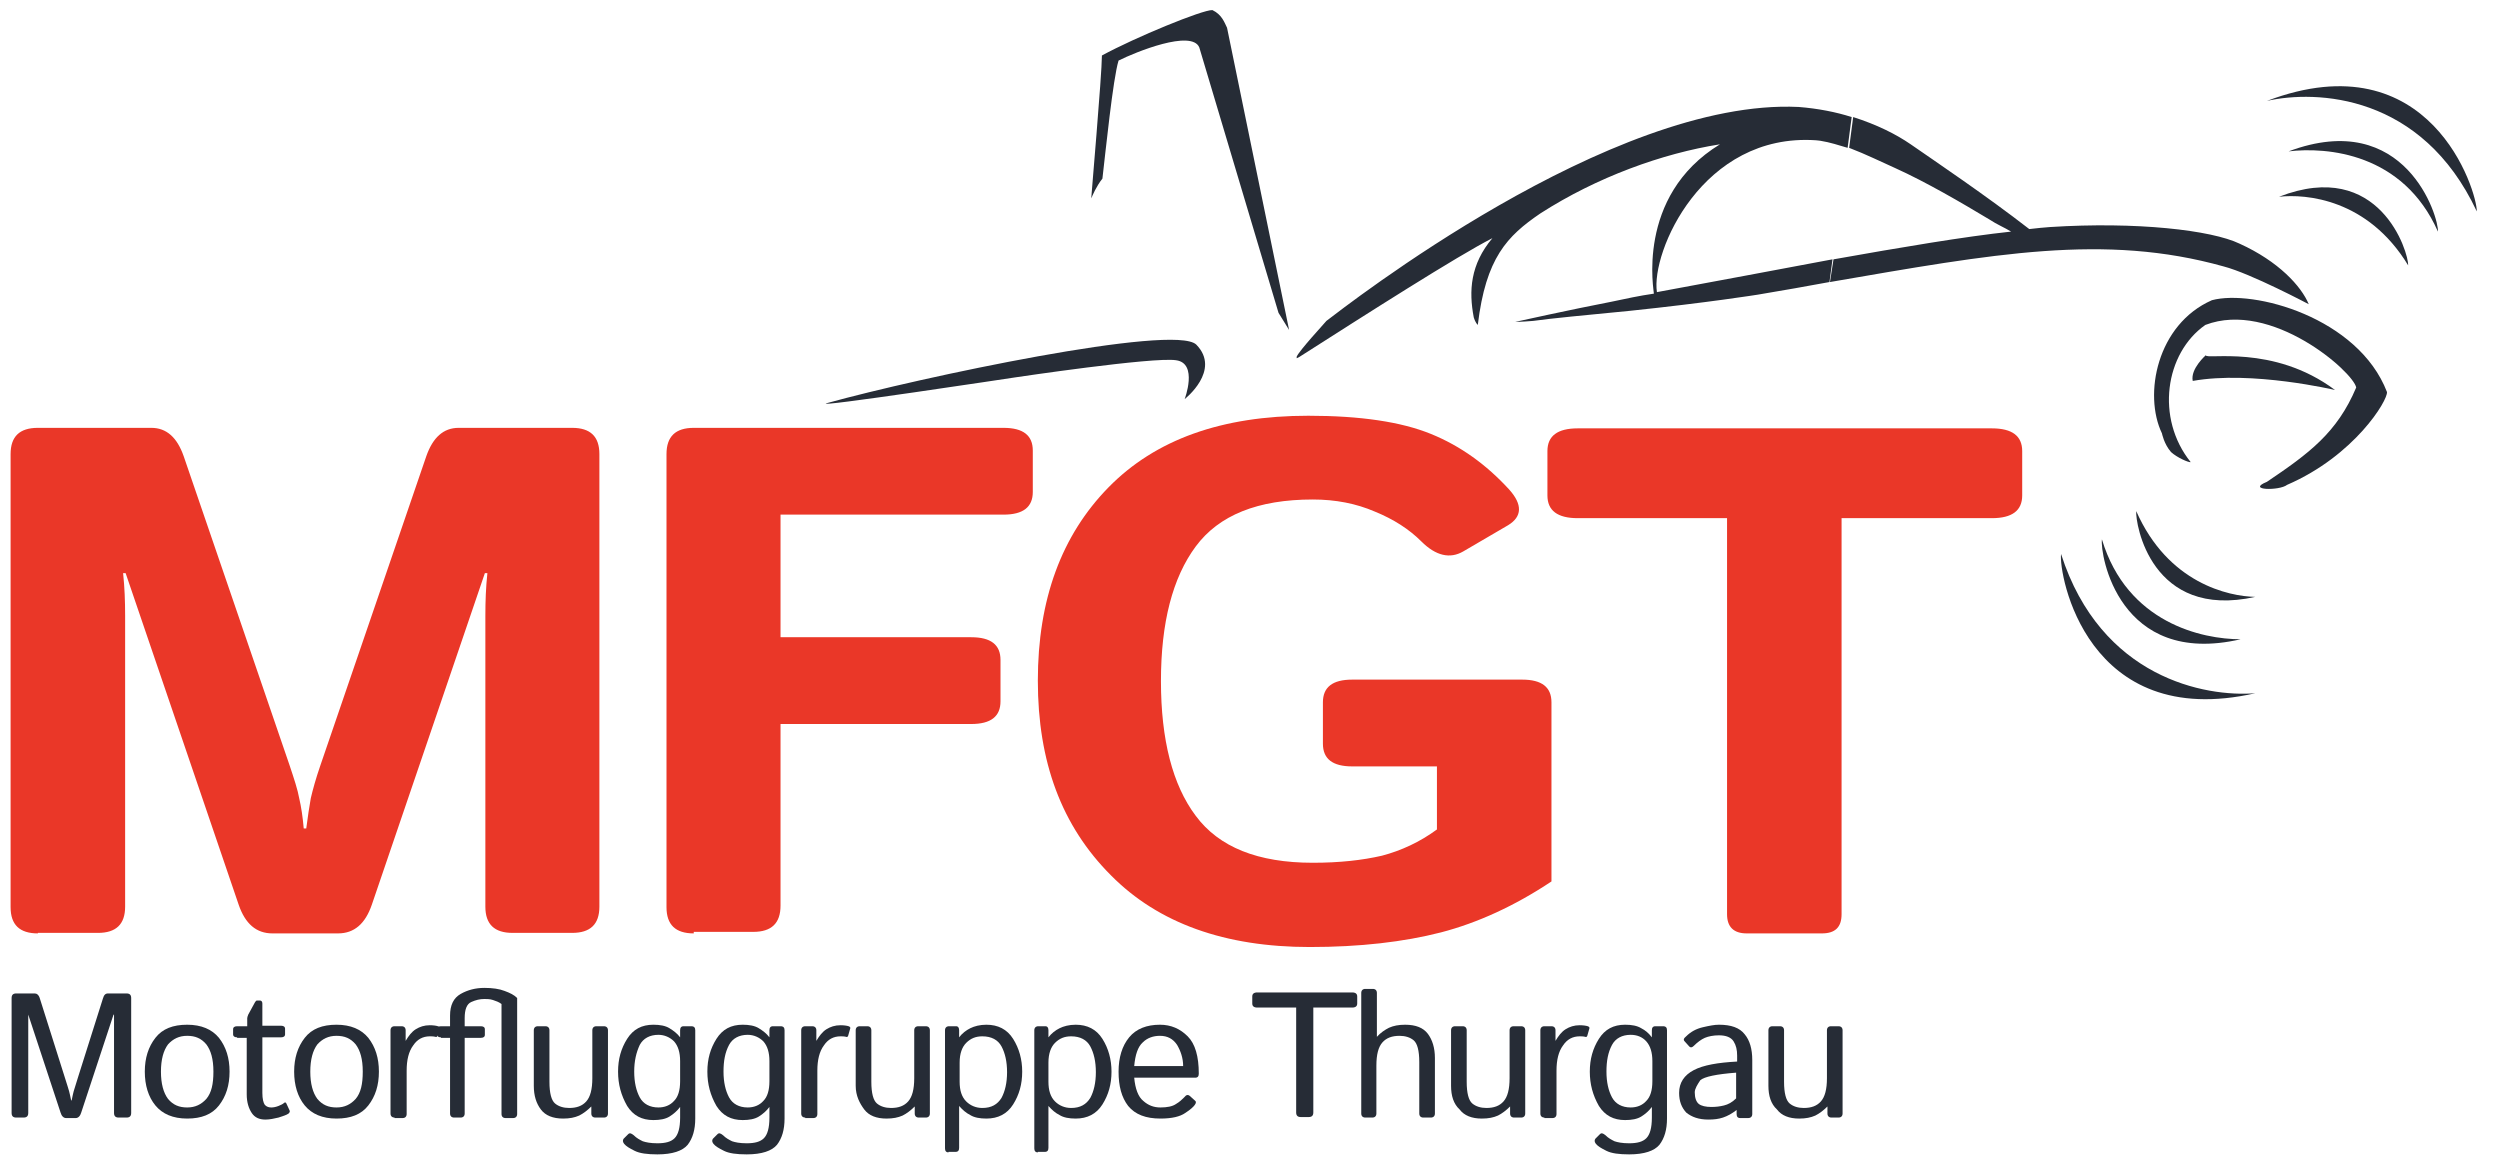 <?xml version="1.0" encoding="utf-8"?>
<!-- Generator: Adobe Illustrator 16.0.0, SVG Export Plug-In . SVG Version: 6.00 Build 0)  -->
<!DOCTYPE svg PUBLIC "-//W3C//DTD SVG 1.1//EN" "http://www.w3.org/Graphics/SVG/1.1/DTD/svg11.dtd">
<svg version="1.1" xmlns="http://www.w3.org/2000/svg" xmlns:xlink="http://www.w3.org/1999/xlink" x="0px" y="0px" width="495.5px"
	 height="231px" viewBox="0 0 495.5 231" style="enable-background:new 0 0 495.5 231;" xml:space="preserve">
<g id="Layer_3">
	<g>
		<g>
			<path style="fill-rule:evenodd;clip-rule:evenodd;fill:#262C36;" d="M438.4,59.5c-10.9,4.8-13.6,18.7-9.9,26.4
				c0,0,0.4,2.1,1.8,3.7c1.2,1.1,3.5,2.1,3.9,2c-7-8.7-5.1-21.6,2.9-27.2c13.1-5,29.3,9.3,29.9,12.4c-3.8,9-9.4,13.1-17.7,18.7
				c-4.2,1.7,2.5,1.8,4,0.6c13.4-5.8,20-16.8,19.8-18.4C467.4,62.9,446.6,57.3,438.4,59.5z"/>
			<path style="fill-rule:evenodd;clip-rule:evenodd;fill:#262C36;" d="M437.2,70.4c0,0-3.1,2.7-2.6,5.1c11.7-2.1,28.2,1.8,28.2,1.8
				C450.5,68.1,437,71.4,437.2,70.4z"/>
			<path style="fill-rule:evenodd;clip-rule:evenodd;fill:#262C36;" d="M362.7,55.9c32.5-5.6,54.4-9.7,78-3.1
				c5.4,1.4,16.9,7.5,16.9,7.5c-1.5-3.6-6-8.5-13.7-12c-5.6-2.7-20.5-4.4-37.6-3.3c-1.1,0.1-2.6,0.2-4.1,0.4
				c-8.5-6.6-18.6-13.4-23.5-16.8c-2.9-2-6.7-3.9-11.4-5.4l-0.8,6.1c3.4,1.3,6.4,2.8,9.1,4c6.2,2.8,13.2,6.9,18.7,10.2
				c1.5,1,3,1.6,4.3,2.4c-9.3,1-21.7,3.1-35.2,5.5L362.7,55.9z M303.9,63.6c3.6-0.5,9.9-1.1,19.2-2c15.3-1.6,25.3-3.2,25.3-3.2
				c4.9-0.8,9.8-1.7,14.2-2.5l0.6-4.5c-11.3,2.1-23.3,4.4-34.8,6.5c-1.2-7.9,9-31.6,31.5-30.1c0.3,0,0.7,0.1,0.9,0.1
				c1.9,0.3,3.7,0.9,5.4,1.4l0.8-6.1c-3.1-1-6.7-1.7-10.5-2c-37.2-1.8-90,39.7-93.6,42.4c-0.5,0.6-5.4,5.9-5.9,7.1l0,0.3
				c0,0,0.1,0,0.6-0.3c13-8.3,31.3-20,38.2-23.5c-4.4,5.2-4.7,10.5-3.7,15.7c0.1,0.3,0.3,1,0.8,1.5c1.6-13.3,5.8-17.6,12.4-22.1
				c11.2-7.2,24.2-11.9,35.6-13.7c-16.9,10.3-13,29.5-13.1,29.6c-2.8,0.4-5.6,1-8.4,1.6c-7.8,1.5-19.1,4-19.1,4
				S301.6,63.8,303.9,63.6z"/>
			<path style="fill-rule:evenodd;clip-rule:evenodd;fill:#262C36;" d="M240.3,2c-1.9-0.1-15.3,5.4-21.9,9c0,3.8-2.2,28.8-2.1,28.3
				c0.2-0.5,1-2.4,2.2-3.9c0.6-5.1,2.1-19.9,3.2-23.4c3.4-1.7,14.5-6.2,16-2.6L253.4,62l2.1,3.4L243.2,5.5
				C242.7,4.5,242.2,2.9,240.3,2z"/>
			<path style="fill-rule:evenodd;clip-rule:evenodd;fill:#262C36;" d="M451.7,39c5.3-0.6,17.6,0.4,25.6,13.6
				C477.4,50.1,471.7,31.2,451.7,39z"/>
			<path style="fill-rule:evenodd;clip-rule:evenodd;fill:#262C36;" d="M453.6,30c7.6-0.9,22.7,0.3,29.6,15.9
				C483.4,43.1,476.8,21.3,453.6,30z"/>
			<path style="fill-rule:evenodd;clip-rule:evenodd;fill:#262C36;" d="M449.3,20c9.8-2.2,30.7-1.4,41.6,21.9
				C491,38.1,481.8,7.7,449.3,20z"/>
			<path style="fill-rule:evenodd;clip-rule:evenodd;fill:#262C36;" d="M423.4,101.3c-0.2,2.4,2.9,21.6,23.6,17
				C441.7,118.2,429.7,115.6,423.4,101.3z"/>
			<path style="fill-rule:evenodd;clip-rule:evenodd;fill:#262C36;" d="M416.6,106.9c-0.4,2.9,3.3,25.4,27.5,19.8
				C436.5,126.7,421.6,123.5,416.6,106.9z"/>
			<path style="fill-rule:evenodd;clip-rule:evenodd;fill:#262C36;" d="M408.5,109.8c-0.5,3.9,5,35.2,38.5,27.6
				C437.1,138.2,416.4,134.4,408.5,109.8z"/>
			<path style="fill-rule:evenodd;clip-rule:evenodd;fill:#262C36;" d="M163.9,79.9c-3.6,1.1,37.3-5.1,37.3-5.1s27.4-4.1,31.9-3.4
				c4.4,0.6,1.7,7.7,1.7,7.7s7.3-5.7,2.3-10.8C232.8,64.1,182.3,74.8,163.9,79.9z"/>
		</g>
	</g>
</g>
<g id="Layer_1__x2B__Ebene_1__x2B__Mfgt_xA0_Image_1_">
	<g>
		<path style="fill:#EA3728;" d="M7.5,185c-3.6,0-5.4-1.7-5.4-5.2V90c0-3.5,1.8-5.2,5.4-5.2H30c3,0,5.1,1.9,6.4,5.6l21,61.3
			c0.9,2.7,1.6,4.8,1.9,6.5c0.4,1.7,0.7,3.7,0.9,6h0.5c0.3-2.3,0.6-4.3,0.9-6c0.4-1.7,1-3.9,1.9-6.5l21-61.3
			c1.3-3.7,3.4-5.6,6.4-5.6h22.5c3.6,0,5.4,1.7,5.4,5.2v89.7c0,3.5-1.8,5.2-5.4,5.2h-11.8c-3.6,0-5.4-1.7-5.4-5.2V122
			c0-2.8,0.1-5.6,0.4-8.4h-0.5l-22.4,65.7c-1.3,3.8-3.5,5.7-6.7,5.7H54c-3.2,0-5.4-1.9-6.7-5.7l-22.4-65.7h-0.5
			c0.3,2.8,0.4,5.6,0.4,8.4v57.7c0,3.5-1.8,5.2-5.4,5.2H7.5z"/>
		<path style="fill:#EA3728;" d="M137.5,185c-3.6,0-5.4-1.7-5.4-5.2V90c0-3.5,1.8-5.2,5.4-5.2h61.4c3.9,0,5.8,1.5,5.8,4.5v8.2
			c0,3-1.9,4.5-5.8,4.5h-44.2v24.3h37.8c3.9,0,5.8,1.5,5.8,4.5v8.2c0,3-1.9,4.5-5.8,4.5h-37.8v36c0,3.5-1.8,5.2-5.4,5.2H137.5z"/>
		<path style="fill:#EA3728;" d="M205.7,134.9c0-16.1,4.7-28.8,14-38.3c9.3-9.5,22.5-14.2,39.6-14.2c10.3,0,18.4,1.2,24.3,3.6
			c5.9,2.4,11,6.1,15.5,11c2.7,3,2.6,5.4-0.2,7.1l-8.9,5.2c-2.6,1.5-5.4,0.9-8.3-2c-2.4-2.4-5.5-4.4-9.2-5.9
			c-3.7-1.6-7.8-2.4-12.3-2.4c-10.9,0-18.6,3.1-23.2,9.3c-4.6,6.2-6.9,15.1-6.9,26.7c0,11.6,2.3,20.6,6.9,26.7
			c4.6,6.2,12.3,9.3,23.2,9.3c5.3,0,9.8-0.5,13.7-1.4c3.8-1,7.5-2.7,10.9-5.2v-12.5h-16.8c-3.9,0-5.8-1.5-5.8-4.5v-8.2
			c0-3,1.9-4.5,5.8-4.5h33.7c3.9,0,5.8,1.5,5.8,4.5v35.5c-7.2,4.8-14.6,8.2-21.9,10.1c-7.4,1.9-16.1,2.9-26,2.9
			c-16.8,0-30-4.7-39.4-14.2C210.4,163.7,205.7,151,205.7,134.9z"/>
		<path style="fill:#EA3728;" d="M312.7,102.7c-4,0-6-1.5-6-4.5v-8.8c0-3,2-4.5,6-4.5h82.1c4,0,6,1.5,6,4.5v8.8c0,3-2,4.5-6,4.5H365
			v78.5c0,2.6-1.3,3.8-3.9,3.8h-14.9c-2.6,0-3.9-1.3-3.9-3.8v-78.5H312.7z"/>
	</g>
</g>
<g id="Motorfluggruppe_Thurgau">
	<g>
		<path style="fill:#262C36;" d="M3.2,221.5c-0.6,0-0.9-0.3-0.9-0.9v-22.8c0-0.6,0.3-0.9,0.9-0.9h3.7c0.4,0,0.8,0.3,1,1l4.9,15.5
			c0.5,1.6,0.8,2.5,0.9,2.9c0.1,0.3,0.2,0.9,0.4,1.8h0.1c0.2-0.9,0.3-1.5,0.4-1.8c0.1-0.3,0.4-1.3,0.9-2.9l4.9-15.5
			c0.2-0.7,0.5-1,1-1h3.7c0.6,0,0.9,0.3,0.9,0.9v22.8c0,0.6-0.3,0.9-0.9,0.9h-1.6c-0.6,0-0.9-0.3-0.9-0.9v-18.1c0-0.5,0-0.9,0-1.4
			h-0.1l-6.4,19.4c-0.2,0.7-0.6,1.1-1.1,1.1h-1.9c-0.5,0-0.9-0.4-1.1-1.1l-6.4-19.4H5.6c0,0.5,0,0.9,0,1.4v18.1
			c0,0.6-0.3,0.9-0.9,0.9H3.2z"/>
		<path style="fill:#262C36;" d="M28.7,212.4c0-2.7,0.7-4.9,2.1-6.7c1.4-1.8,3.5-2.6,6.3-2.6c2.8,0,4.9,0.9,6.3,2.6
			c1.4,1.8,2.1,4,2.1,6.7s-0.7,4.9-2.1,6.7c-1.4,1.8-3.5,2.6-6.3,2.6c-2.8,0-4.9-0.9-6.3-2.6S28.7,215.1,28.7,212.4z M31.9,212.4
			c0,2.4,0.5,4.2,1.4,5.4c1,1.2,2.2,1.7,3.8,1.7s2.8-0.6,3.8-1.7c1-1.2,1.4-2.9,1.4-5.4s-0.5-4.2-1.4-5.4c-1-1.2-2.2-1.7-3.8-1.7
			s-2.8,0.6-3.8,1.7C32.4,208.2,31.9,210,31.9,212.4z"/>
		<path style="fill:#262C36;" d="M47,205.6c-0.5,0-0.8-0.2-0.8-0.6V204c0-0.4,0.3-0.6,0.8-0.6h2v-1.6c0-0.2,0.1-0.4,0.2-0.7l1.2-2.2
			c0.2-0.4,0.4-0.6,0.5-0.6h0.6c0.3,0,0.5,0.2,0.5,0.6v4.4h3.7c0.5,0,0.8,0.2,0.8,0.6v1.1c0,0.4-0.3,0.6-0.8,0.6H52v11
			c0,1.2,0.2,2,0.5,2.4c0.4,0.4,0.8,0.5,1.3,0.5c0.4,0,0.9-0.1,1.4-0.3c0.5-0.2,0.9-0.4,1.1-0.6c0.2-0.2,0.4-0.1,0.5,0.2l0.6,1.3
			c0.1,0.2,0,0.4-0.2,0.6c-0.4,0.3-1.1,0.5-2,0.8c-0.9,0.2-1.7,0.4-2.6,0.4c-1.2,0-2.1-0.4-2.7-1.3c-0.6-0.9-1-2.1-1-3.7v-11.2H47z"
			/>
		<path style="fill:#262C36;" d="M58.3,212.4c0-2.7,0.7-4.9,2.1-6.7c1.4-1.8,3.5-2.6,6.3-2.6c2.8,0,4.9,0.9,6.3,2.6
			c1.4,1.8,2.1,4,2.1,6.7s-0.7,4.9-2.1,6.7c-1.4,1.8-3.5,2.6-6.3,2.6c-2.8,0-4.9-0.9-6.3-2.6S58.3,215.1,58.3,212.4z M61.5,212.4
			c0,2.4,0.5,4.2,1.4,5.4c1,1.2,2.2,1.7,3.8,1.7s2.8-0.6,3.8-1.7c1-1.2,1.4-2.9,1.4-5.4s-0.5-4.2-1.4-5.4c-1-1.2-2.2-1.7-3.8-1.7
			s-2.8,0.6-3.8,1.7C62,208.2,61.5,210,61.5,212.4z"/>
		<path style="fill:#262C36;" d="M78.2,221.5c-0.5,0-0.8-0.3-0.8-0.8v-16.5c0-0.5,0.3-0.8,0.8-0.8h1.4c0.5,0,0.8,0.3,0.8,0.8v2.1
			c0.6-1,1.2-1.8,2-2.3c0.8-0.5,1.7-0.8,2.8-0.8c0.7,0,1.3,0.1,1.6,0.2c0.3,0.1,0.4,0.3,0.3,0.5l-0.4,1.4c-0.1,0.2-0.2,0.3-0.4,0.2
			c-0.4-0.1-0.8-0.1-1.1-0.1c-1.4,0-2.5,0.6-3.3,1.8c-0.9,1.2-1.3,2.9-1.3,5v8.6c0,0.5-0.3,0.8-0.8,0.8H78.2z"/>
		<path style="fill:#262C36;" d="M87.4,205.6c-0.5,0-0.8-0.2-0.8-0.6V204c0-0.4,0.3-0.6,0.8-0.6h1.8v-2.1c0-2.1,0.7-3.5,2.1-4.3
			c1.4-0.8,3-1.2,4.7-1.2c1.6,0,3,0.2,4,0.6c1.1,0.4,1.9,0.8,2.5,1.4v23c0,0.5-0.3,0.8-0.8,0.8h-1.5c-0.5,0-0.8-0.3-0.8-0.8V199
			c-0.5-0.4-1.1-0.6-1.7-0.8s-1.2-0.2-1.7-0.2c-0.9,0-1.7,0.2-2.6,0.6s-1.3,1.5-1.3,3.2v1.6h3.2c0.5,0,0.8,0.2,0.8,0.6v1.1
			c0,0.4-0.3,0.6-0.8,0.6h-3.2v15c0,0.5-0.3,0.8-0.8,0.8H90c-0.5,0-0.8-0.3-0.8-0.8v-15H87.4z"/>
		<path style="fill:#262C36;" d="M105.8,215.2v-11c0-0.5,0.3-0.8,0.8-0.8h1.5c0.5,0,0.8,0.3,0.8,0.8v10.2c0,2.3,0.4,3.7,1.1,4.3
			c0.7,0.6,1.7,0.9,2.8,0.9c1.5,0,2.6-0.4,3.4-1.3c0.8-0.9,1.2-2.4,1.2-4.6v-9.5c0-0.5,0.3-0.8,0.8-0.8h1.5c0.5,0,0.8,0.3,0.8,0.8
			v16.5c0,0.5-0.3,0.8-0.8,0.8H118c-0.5,0-0.8-0.3-0.8-0.8v-1.4c-0.8,0.8-1.6,1.4-2.4,1.8c-0.9,0.4-1.9,0.6-3.2,0.6
			c-2,0-3.5-0.6-4.4-1.8S105.8,217.2,105.8,215.2z"/>
		<path style="fill:#262C36;" d="M122.5,212.4c0-2.5,0.6-4.6,1.8-6.5c1.2-1.9,2.9-2.8,5.2-2.8c1.3,0,2.4,0.2,3.2,0.7s1.5,1,2.1,1.8
			v-1.4c0-0.5,0.2-0.8,0.7-0.8h1.5c0.6,0,0.8,0.3,0.8,0.8v17.5c0,2.2-0.5,3.9-1.5,5.2c-1,1.2-3,1.9-6,1.9c-2,0-3.5-0.2-4.5-0.7
			c-1-0.5-1.7-0.9-2.1-1.4c-0.3-0.4-0.3-0.7-0.1-1l0.9-0.9c0.3-0.3,0.6-0.2,1.1,0.2c0.6,0.6,1.2,0.9,1.8,1.2
			c0.6,0.2,1.5,0.4,2.9,0.4c1.6,0,2.7-0.3,3.4-1c0.7-0.7,1.1-2,1.1-4.1v-1c0-0.4,0-0.7,0-1.1h0c-0.6,0.8-1.3,1.4-2.1,1.9
			c-0.8,0.5-1.9,0.7-3.2,0.7c-2.3,0-4-0.9-5.2-2.8C123.1,217.1,122.5,214.9,122.5,212.4z M125.7,212.4c0,2.1,0.4,3.8,1.1,5.1
			c0.7,1.3,2,2,3.7,2c1.2,0,2.3-0.4,3.1-1.3c0.8-0.8,1.2-2.1,1.2-3.9v-4c0-1.7-0.4-3-1.2-3.9c-0.8-0.8-1.9-1.3-3.1-1.3
			c-1.7,0-3,0.7-3.7,2C126.1,208.6,125.7,210.3,125.7,212.4z"/>
		<path style="fill:#262C36;" d="M140.2,212.4c0-2.5,0.6-4.6,1.8-6.5c1.2-1.9,2.9-2.8,5.2-2.8c1.3,0,2.4,0.2,3.2,0.7s1.5,1,2.1,1.8
			v-1.4c0-0.5,0.2-0.8,0.7-0.8h1.5c0.6,0,0.8,0.3,0.8,0.8v17.5c0,2.2-0.5,3.9-1.5,5.2c-1,1.2-3,1.9-6,1.9c-2,0-3.5-0.2-4.5-0.7
			c-1-0.5-1.7-0.9-2.1-1.4c-0.3-0.4-0.3-0.7-0.1-1l0.9-0.9c0.3-0.3,0.6-0.2,1.1,0.2c0.6,0.6,1.2,0.9,1.8,1.2
			c0.6,0.2,1.5,0.4,2.9,0.4c1.6,0,2.7-0.3,3.4-1c0.7-0.7,1.1-2,1.1-4.1v-1c0-0.4,0-0.7,0-1.1h0c-0.6,0.8-1.3,1.4-2.1,1.9
			c-0.8,0.5-1.9,0.7-3.2,0.7c-2.3,0-4-0.9-5.2-2.8C140.8,217.1,140.2,214.9,140.2,212.4z M143.4,212.4c0,2.1,0.4,3.8,1.1,5.1
			c0.7,1.3,2,2,3.7,2c1.2,0,2.3-0.4,3.1-1.3c0.8-0.8,1.2-2.1,1.2-3.9v-4c0-1.7-0.4-3-1.2-3.9c-0.8-0.8-1.9-1.3-3.1-1.3
			c-1.7,0-3,0.7-3.7,2C143.7,208.6,143.4,210.3,143.4,212.4z"/>
		<path style="fill:#262C36;" d="M159.6,221.5c-0.5,0-0.8-0.3-0.8-0.8v-16.5c0-0.5,0.3-0.8,0.8-0.8h1.4c0.5,0,0.8,0.3,0.8,0.8v2.1
			c0.6-1,1.2-1.8,2-2.3c0.8-0.5,1.7-0.8,2.8-0.8c0.7,0,1.3,0.1,1.6,0.2c0.3,0.1,0.4,0.3,0.3,0.5l-0.4,1.4c-0.1,0.2-0.2,0.3-0.4,0.2
			c-0.4-0.1-0.8-0.1-1.1-0.1c-1.4,0-2.5,0.6-3.3,1.8c-0.9,1.2-1.3,2.9-1.3,5v8.6c0,0.5-0.3,0.8-0.8,0.8H159.6z"/>
		<path style="fill:#262C36;" d="M169.6,215.2v-11c0-0.5,0.3-0.8,0.8-0.8h1.5c0.5,0,0.8,0.3,0.8,0.8v10.2c0,2.3,0.4,3.7,1.1,4.3
			c0.7,0.6,1.7,0.9,2.8,0.9c1.5,0,2.6-0.4,3.4-1.3c0.8-0.9,1.2-2.4,1.2-4.6v-9.5c0-0.5,0.3-0.8,0.8-0.8h1.5c0.5,0,0.8,0.3,0.8,0.8
			v16.5c0,0.5-0.3,0.8-0.8,0.8h-1.4c-0.5,0-0.8-0.3-0.8-0.8v-1.4c-0.8,0.8-1.6,1.4-2.4,1.8c-0.9,0.4-1.9,0.6-3.2,0.6
			c-2,0-3.5-0.6-4.4-1.8S169.6,217.2,169.6,215.2z"/>
		<path style="fill:#262C36;" d="M188,228.4c-0.5,0-0.7-0.3-0.7-0.8v-23.4c0-0.5,0.3-0.8,0.8-0.8h1.4c0.4,0,0.6,0.3,0.6,0.8v1.4
			c0.6-0.8,1.4-1.4,2.2-1.8c0.8-0.4,1.9-0.7,3.2-0.7c2.3,0,4.1,0.9,5.3,2.8c1.2,1.9,1.8,4.1,1.8,6.5c0,2.5-0.6,4.6-1.8,6.5
			c-1.2,1.9-3,2.8-5.3,2.8c-1.3,0-2.4-0.2-3.2-0.7c-0.8-0.4-1.5-1-2.2-1.8h0c0,0.3,0,0.7,0,1.1v7.2c0,0.5-0.2,0.8-0.7,0.8H188z
			 M190.2,214.4c0,1.7,0.4,3,1.3,3.9c0.8,0.8,1.9,1.3,3.2,1.3c1.8,0,3-0.7,3.8-2c0.7-1.3,1.1-3,1.1-5.1s-0.4-3.8-1.1-5.1
			c-0.7-1.3-2-2-3.8-2c-1.3,0-2.3,0.4-3.2,1.3c-0.8,0.8-1.3,2.1-1.3,3.9V214.4z"/>
		<path style="fill:#262C36;" d="M205.7,228.4c-0.5,0-0.7-0.3-0.7-0.8v-23.4c0-0.5,0.3-0.8,0.8-0.8h1.4c0.4,0,0.6,0.3,0.6,0.8v1.4
			c0.6-0.8,1.4-1.4,2.2-1.8c0.8-0.4,1.9-0.7,3.2-0.7c2.3,0,4.1,0.9,5.3,2.8c1.2,1.9,1.8,4.1,1.8,6.5c0,2.5-0.6,4.6-1.8,6.5
			c-1.2,1.9-3,2.8-5.3,2.8c-1.3,0-2.4-0.2-3.2-0.7c-0.8-0.4-1.5-1-2.2-1.8h0c0,0.3,0,0.7,0,1.1v7.2c0,0.5-0.2,0.8-0.7,0.8H205.7z
			 M207.8,214.4c0,1.7,0.4,3,1.3,3.9c0.8,0.8,1.9,1.3,3.2,1.3c1.8,0,3-0.7,3.8-2c0.7-1.3,1.1-3,1.1-5.1s-0.4-3.8-1.1-5.1
			c-0.7-1.3-2-2-3.8-2c-1.3,0-2.3,0.4-3.2,1.3c-0.8,0.8-1.3,2.1-1.3,3.9V214.4z"/>
		<path style="fill:#262C36;" d="M221.7,212.4c0-2.8,0.7-5.1,2.1-6.8c1.4-1.7,3.5-2.5,6.1-2.5c2.2,0,4,0.8,5.5,2.3
			c1.5,1.5,2.2,4,2.2,7.4c0,0.5-0.2,0.8-0.7,0.8h-12.1c0.2,2.2,0.8,3.8,1.8,4.6c1,0.9,2.1,1.3,3.4,1.3c1.3,0,2.4-0.2,3.1-0.7
			c0.7-0.4,1.2-0.9,1.6-1.3c0.4-0.5,0.7-0.6,1.1-0.3l1,0.9c0.3,0.2,0.3,0.5,0,0.9c-0.2,0.3-0.8,0.9-1.9,1.6c-1,0.7-2.6,1.1-4.9,1.1
			c-2.9,0-5-0.8-6.4-2.5C222.3,217.5,221.7,215.3,221.7,212.4z M224.8,211.3h9.7c0-1.6-0.5-3-1.2-4.2c-0.8-1.2-1.9-1.8-3.4-1.8
			c-1.3,0-2.5,0.4-3.4,1.3C225.5,207.5,225,209.1,224.8,211.3z"/>
		<path style="fill:#262C36;" d="M249.2,199.7c-0.7,0-1-0.3-1-0.8v-1.4c0-0.5,0.3-0.8,1-0.8H268c0.7,0,1,0.3,1,0.8v1.4
			c0,0.5-0.3,0.8-1,0.8h-7.7v20.8c0,0.6-0.3,0.9-0.9,0.9h-1.6c-0.6,0-0.9-0.3-0.9-0.9v-20.8H249.2z"/>
		<path style="fill:#262C36;" d="M270.6,221.5c-0.5,0-0.8-0.3-0.8-0.8v-23.9c0-0.5,0.3-0.8,0.8-0.8h1.5c0.5,0,0.8,0.3,0.8,0.8v7.7
			c0,0.3,0,0.7,0,1h0c0.7-0.8,1.6-1.4,2.4-1.8c0.9-0.4,1.9-0.6,3.2-0.6c2.1,0,3.6,0.6,4.5,1.8c0.9,1.2,1.4,2.8,1.4,4.8v11
			c0,0.5-0.3,0.8-0.8,0.8h-1.5c-0.5,0-0.8-0.3-0.8-0.8v-10.2c0-2.3-0.4-3.7-1.1-4.3c-0.7-0.6-1.7-0.9-2.8-0.9
			c-1.5,0-2.6,0.4-3.4,1.3s-1.2,2.4-1.2,4.6v9.5c0,0.5-0.3,0.8-0.8,0.8H270.6z"/>
		<path style="fill:#262C36;" d="M287.6,215.2v-11c0-0.5,0.3-0.8,0.8-0.8h1.5c0.5,0,0.8,0.3,0.8,0.8v10.2c0,2.3,0.4,3.7,1.1,4.3
			s1.7,0.9,2.8,0.9c1.5,0,2.6-0.4,3.4-1.3c0.8-0.9,1.2-2.4,1.2-4.6v-9.5c0-0.5,0.3-0.8,0.8-0.8h1.5c0.5,0,0.8,0.3,0.8,0.8v16.5
			c0,0.5-0.3,0.8-0.8,0.8h-1.4c-0.5,0-0.8-0.3-0.8-0.8v-1.4c-0.8,0.8-1.6,1.4-2.4,1.8c-0.9,0.4-1.9,0.6-3.2,0.6
			c-2,0-3.5-0.6-4.4-1.8C288.1,218.8,287.6,217.2,287.6,215.2z"/>
		<path style="fill:#262C36;" d="M306.1,221.5c-0.5,0-0.8-0.3-0.8-0.8v-16.5c0-0.5,0.3-0.8,0.8-0.8h1.4c0.5,0,0.8,0.3,0.8,0.8v2.1
			c0.6-1,1.2-1.8,2-2.3c0.8-0.5,1.7-0.8,2.8-0.8c0.7,0,1.3,0.1,1.6,0.2c0.3,0.1,0.4,0.3,0.3,0.5l-0.4,1.4c-0.1,0.2-0.2,0.3-0.4,0.2
			c-0.4-0.1-0.8-0.1-1.1-0.1c-1.4,0-2.5,0.6-3.3,1.8c-0.9,1.2-1.3,2.9-1.3,5v8.6c0,0.5-0.3,0.8-0.8,0.8H306.1z"/>
		<path style="fill:#262C36;" d="M315.1,212.4c0-2.5,0.6-4.6,1.8-6.5c1.2-1.9,2.9-2.8,5.2-2.8c1.3,0,2.4,0.2,3.2,0.7
			c0.8,0.4,1.5,1,2.1,1.8v-1.4c0-0.5,0.2-0.8,0.7-0.8h1.5c0.6,0,0.8,0.3,0.8,0.8v17.5c0,2.2-0.5,3.9-1.5,5.2c-1,1.2-3,1.9-6,1.9
			c-2,0-3.5-0.2-4.5-0.7c-1-0.5-1.7-0.9-2.1-1.4c-0.3-0.4-0.3-0.7-0.1-1l0.9-0.9c0.3-0.3,0.6-0.2,1.1,0.2c0.6,0.6,1.2,0.9,1.8,1.2
			c0.6,0.2,1.5,0.4,2.9,0.4c1.6,0,2.7-0.3,3.4-1c0.7-0.7,1.1-2,1.1-4.1v-1c0-0.4,0-0.7,0-1.1h0c-0.6,0.8-1.3,1.4-2.1,1.9
			c-0.8,0.5-1.9,0.7-3.2,0.7c-2.3,0-4-0.9-5.2-2.8C315.7,217.1,315.1,214.9,315.1,212.4z M318.4,212.4c0,2.1,0.4,3.8,1.1,5.1
			c0.7,1.3,2,2,3.7,2c1.2,0,2.3-0.4,3.1-1.3c0.8-0.8,1.2-2.1,1.2-3.9v-4c0-1.7-0.4-3-1.2-3.9s-1.9-1.3-3.1-1.3c-1.7,0-3,0.7-3.7,2
			C318.7,208.6,318.4,210.3,318.4,212.4z"/>
		<path style="fill:#262C36;" d="M332.8,216.6c0-2,1-3.5,2.9-4.5s4.8-1.5,8.6-1.7v-1.2c0-1.1-0.2-2-0.7-2.8s-1.5-1.2-2.9-1.2
			c-1.1,0-2.1,0.2-2.8,0.5s-1.5,0.9-2.2,1.6c-0.3,0.3-0.6,0.4-0.9,0.1l-0.9-1c-0.3-0.3-0.2-0.6,0.3-1c0.9-0.9,2-1.5,3.3-1.8
			c1.3-0.3,2.3-0.5,3.2-0.5c2.4,0,4.1,0.6,5.1,1.9c1,1.2,1.5,2.9,1.5,5.1v10.7c0,0.5-0.3,0.8-0.8,0.8h-1.6c-0.5,0-0.7-0.3-0.7-0.8
			v-0.8c-0.9,0.7-1.8,1.2-2.7,1.5c-0.9,0.3-1.8,0.4-2.9,0.4c-1.9,0-3.3-0.5-4.4-1.4C333.3,219.5,332.8,218.3,332.8,216.6z
			 M335.9,216.5c0,1.1,0.3,1.9,0.8,2.3s1.4,0.6,2.5,0.6c0.9,0,1.7-0.1,2.5-0.3c0.8-0.2,1.6-0.6,2.4-1.4v-5.1
			c-3.9,0.3-6.3,0.8-7.1,1.5C336.4,215,335.9,215.8,335.9,216.5z"/>
		<path style="fill:#262C36;" d="M350.5,215.2v-11c0-0.5,0.3-0.8,0.8-0.8h1.5c0.5,0,0.8,0.3,0.8,0.8v10.2c0,2.3,0.4,3.7,1.1,4.3
			s1.7,0.9,2.8,0.9c1.5,0,2.6-0.4,3.4-1.3c0.8-0.9,1.2-2.4,1.2-4.6v-9.5c0-0.5,0.3-0.8,0.8-0.8h1.5c0.5,0,0.8,0.3,0.8,0.8v16.5
			c0,0.5-0.3,0.8-0.8,0.8h-1.4c-0.5,0-0.8-0.3-0.8-0.8v-1.4c-0.8,0.8-1.6,1.4-2.4,1.8c-0.9,0.4-1.9,0.6-3.2,0.6
			c-2,0-3.5-0.6-4.4-1.8C351,218.8,350.5,217.2,350.5,215.2z"/>
	</g>
</g>
</svg>
